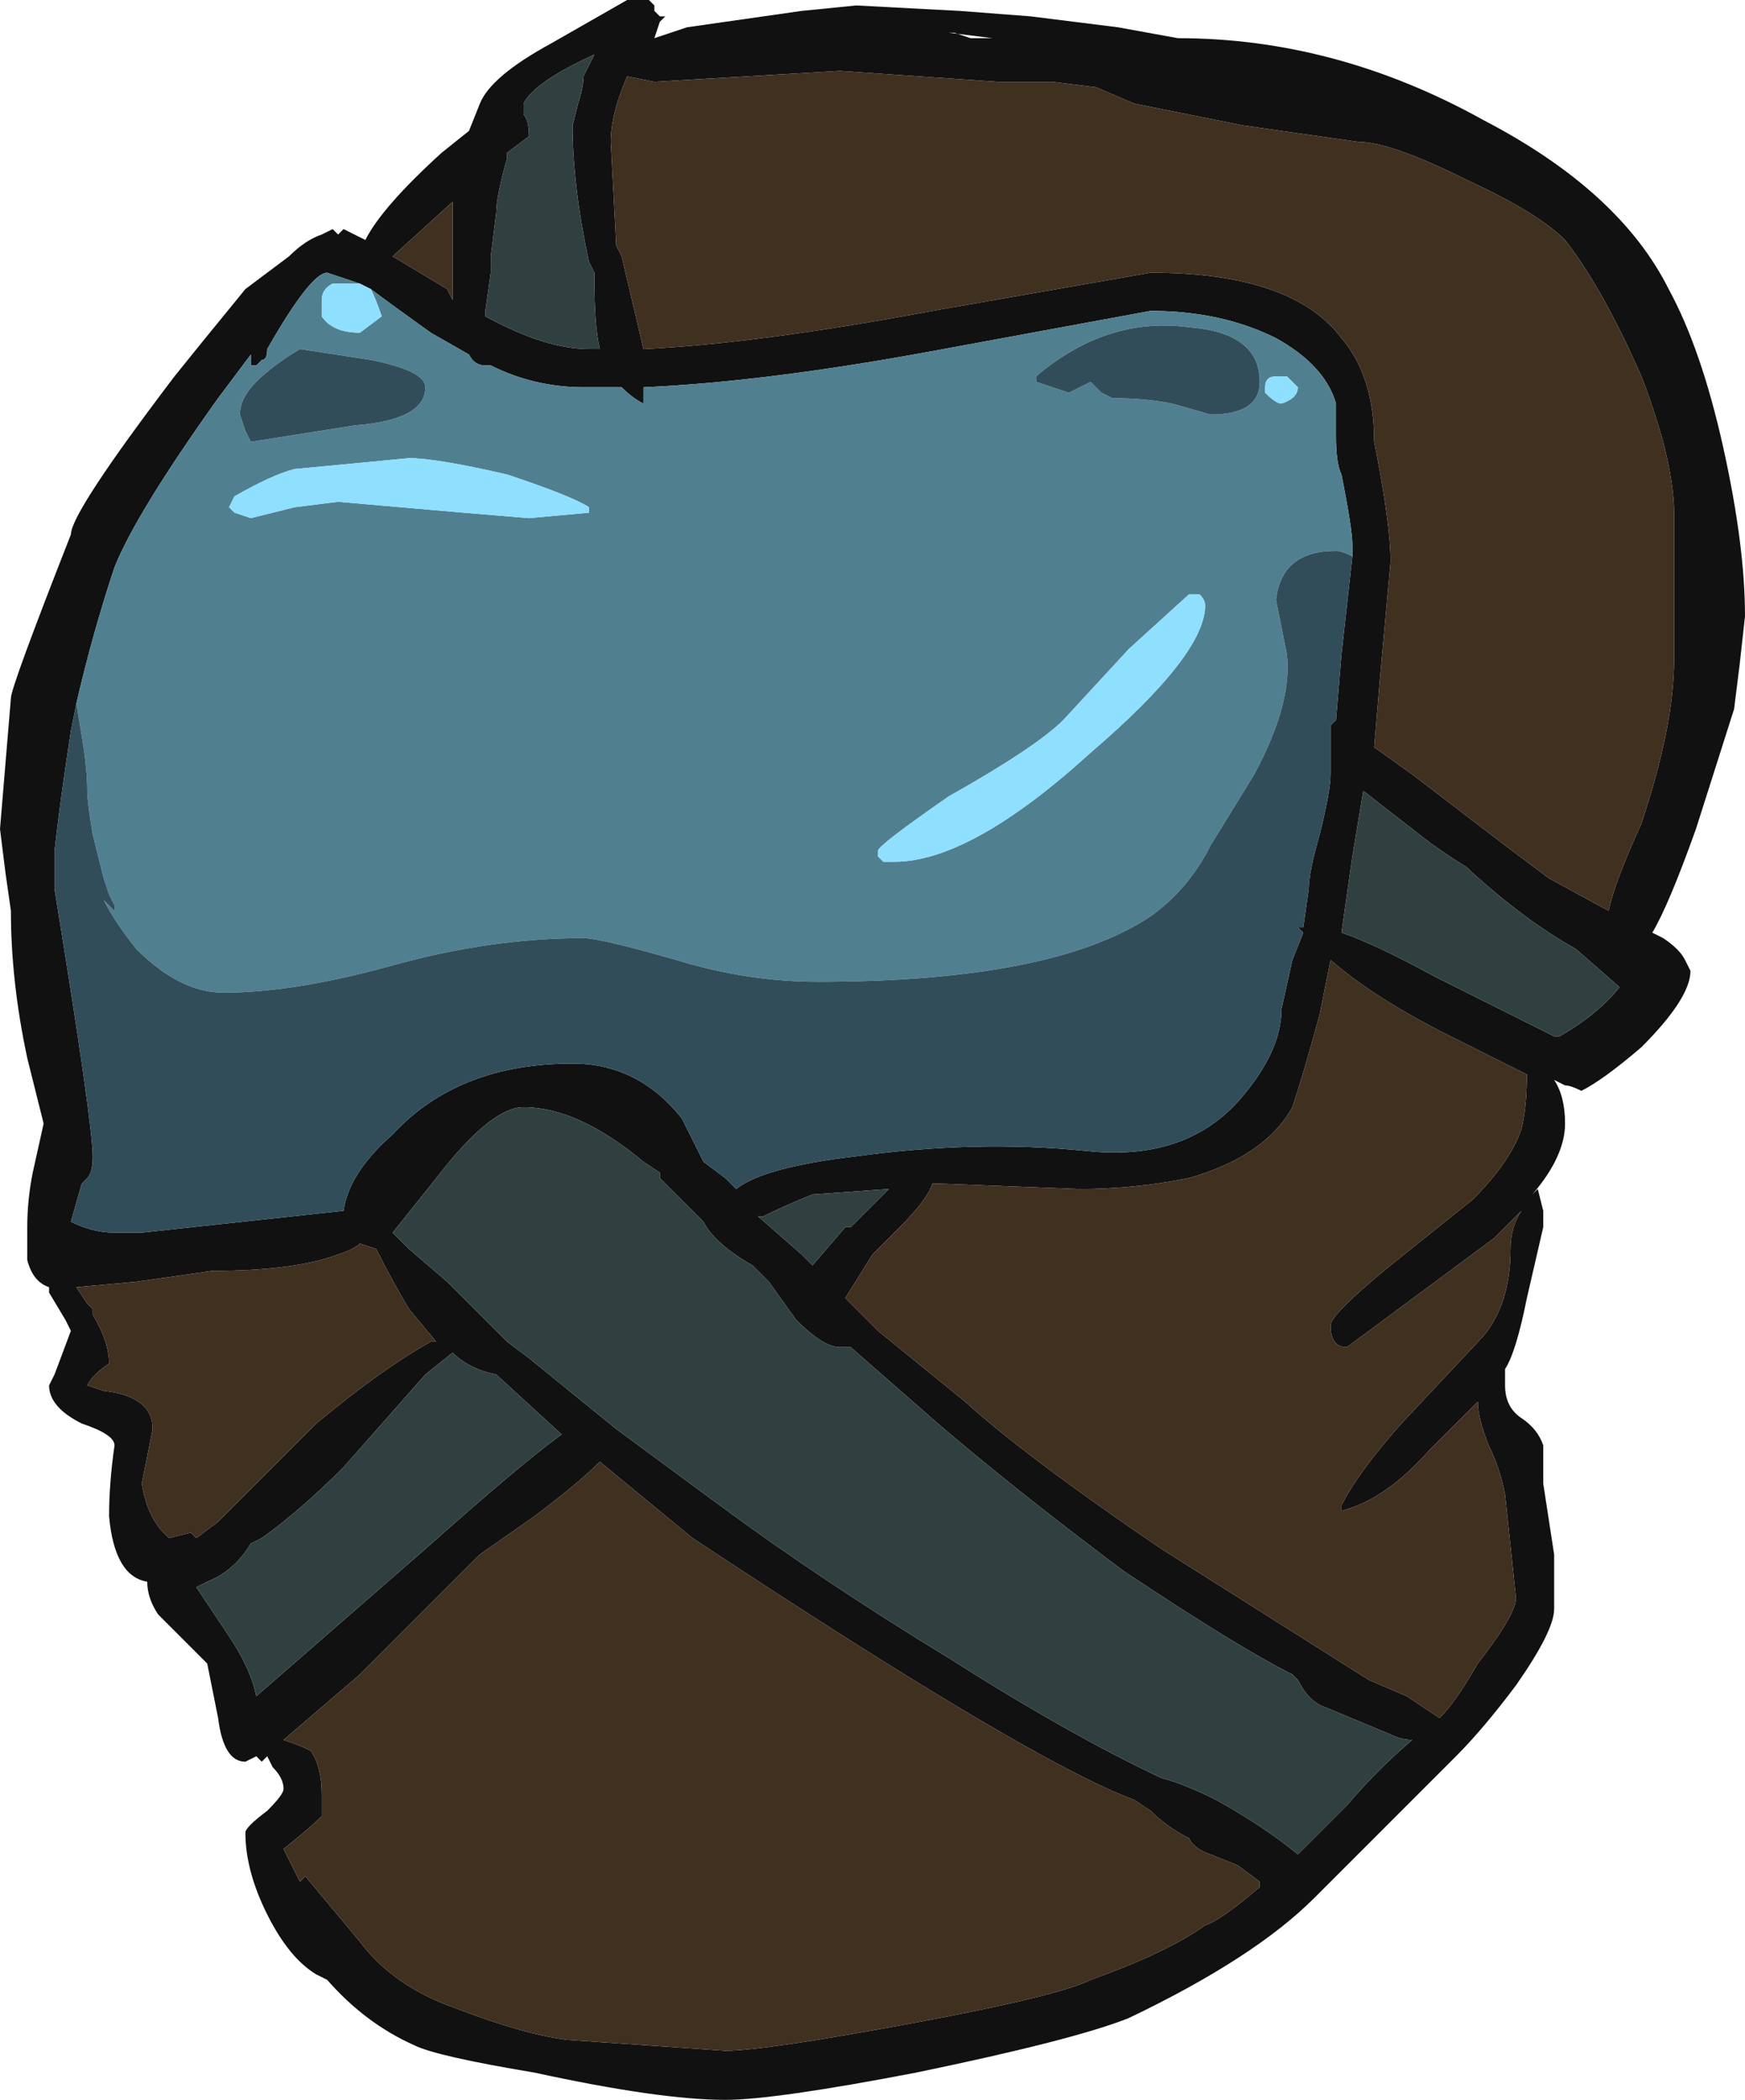 <?xml version="1.0" encoding="UTF-8" standalone="no"?>
<svg xmlns:ffdec="https://www.free-decompiler.com/flash" xmlns:xlink="http://www.w3.org/1999/xlink" ffdec:objectType="shape" height="19.25px" width="16.0px" xmlns="http://www.w3.org/2000/svg">
  <g transform="matrix(1.0, 0.0, 0.0, 1.0, 8.4, 18.95)">
    <path d="M1.05 -18.8 L1.85 -18.7 2.4 -18.6 Q3.85 -18.6 5.2 -17.85 6.45 -17.2 6.9 -16.3 7.2 -15.75 7.4 -14.85 7.6 -13.95 7.6 -13.3 L7.55 -12.85 7.5 -12.45 7.15 -11.35 Q6.9 -10.65 6.75 -10.4 L6.85 -10.35 Q7.0 -10.25 7.05 -10.15 L7.1 -10.05 Q7.1 -9.8 6.65 -9.35 6.3 -9.05 6.1 -8.95 6.0 -9.0 5.95 -9.0 L5.85 -9.05 Q5.95 -8.9 5.95 -8.65 5.95 -8.35 5.65 -8.0 L5.7 -8.05 5.75 -7.85 5.75 -7.7 5.6 -7.05 Q5.5 -6.55 5.4 -6.4 L5.4 -6.25 Q5.4 -6.05 5.55 -5.95 5.7 -5.85 5.75 -5.7 L5.75 -5.35 5.85 -4.7 5.85 -4.2 Q5.85 -4.0 5.5 -3.5 5.2 -3.1 4.95 -2.85 L3.65 -1.55 Q3.1 -1.0 1.95 -0.45 1.45 -0.25 0.0 0.05 -1.3 0.3 -1.75 0.3 -2.35 0.3 -3.5 0.05 -4.4 -0.1 -4.6 -0.2 -5.05 -0.4 -5.4 -0.8 L-5.5 -0.85 Q-5.75 -1.0 -5.95 -1.4 -6.15 -1.8 -6.15 -2.15 -6.15 -2.2 -5.95 -2.35 -5.8 -2.5 -5.8 -2.55 -5.8 -2.65 -5.9 -2.75 L-5.95 -2.85 -6.0 -2.8 -6.05 -2.85 -6.15 -2.8 Q-6.35 -2.8 -6.4 -3.2 L-6.5 -3.7 -6.95 -4.15 Q-7.05 -4.3 -7.05 -4.45 -7.35 -4.5 -7.4 -5.05 -7.4 -5.35 -7.35 -5.7 -7.35 -5.8 -7.65 -5.9 -7.95 -6.05 -7.95 -6.25 L-7.9 -6.35 -7.75 -6.75 -7.8 -6.85 -7.95 -7.1 -7.95 -7.15 Q-8.1 -7.2 -8.15 -7.4 L-8.15 -7.7 Q-8.15 -7.95 -8.1 -8.2 L-8.0 -8.65 -8.15 -9.25 Q-8.3 -9.95 -8.3 -10.6 L-8.35 -10.95 -8.4 -11.35 -8.3 -12.55 Q-8.3 -12.65 -7.75 -14.05 -7.75 -14.25 -6.8 -15.5 -6.6 -15.75 -6.15 -16.3 L-5.75 -16.6 Q-5.6 -16.75 -5.45 -16.8 L-5.35 -16.85 -5.3 -16.8 -5.25 -16.85 -5.05 -16.75 Q-4.9 -17.05 -4.35 -17.55 L-4.1 -17.75 -4.0 -18.0 Q-3.9 -18.25 -3.35 -18.55 L-2.65 -18.95 -2.45 -18.95 -2.4 -18.9 -2.4 -18.85 -2.35 -18.8 -2.3 -18.8 -2.35 -18.75 -2.4 -18.6 -2.1 -18.7 -1.05 -18.85 -0.55 -18.9 0.4 -18.85 1.05 -18.8 M0.7 -18.6 L0.3 -18.65 0.35 -18.65 0.5 -18.6 0.7 -18.6 M0.75 -18.2 L-0.7 -18.3 -2.4 -18.2 -2.65 -18.25 Q-2.8 -17.9 -2.8 -17.65 L-2.75 -16.7 -2.7 -16.6 -2.5 -15.75 Q-1.45 -15.8 0.15 -16.1 L2.15 -16.45 Q3.45 -16.45 3.9 -15.85 4.2 -15.5 4.2 -14.9 4.35 -14.15 4.35 -13.8 L4.25 -12.7 4.2 -12.1 4.55 -11.85 5.4 -11.2 5.8 -10.9 6.35 -10.6 Q6.4 -10.85 6.65 -11.4 6.95 -12.3 6.95 -12.9 L6.95 -14.25 Q6.95 -14.5 6.85 -14.9 6.75 -15.25 6.65 -15.5 6.3 -16.3 5.95 -16.75 5.7 -17.0 5.05 -17.3 4.35 -17.65 4.05 -17.65 L3.0 -17.8 2.0 -18.0 1.65 -18.15 1.25 -18.2 0.75 -18.2 M4.0 -13.85 L4.0 -13.95 Q4.0 -14.1 3.9 -14.6 3.85 -14.7 3.85 -14.95 L3.85 -15.25 Q3.75 -15.6 3.3 -15.85 2.8 -16.1 2.15 -16.1 L0.25 -15.75 Q-1.35 -15.45 -2.5 -15.4 L-2.5 -15.25 Q-2.6 -15.3 -2.7 -15.4 L-3.05 -15.4 Q-3.5 -15.4 -3.9 -15.6 L-3.95 -15.6 Q-4.05 -15.6 -4.1 -15.7 L-4.45 -15.9 Q-4.8 -16.15 -5.0 -16.3 L-5.1 -16.35 -5.4 -16.45 Q-5.55 -16.45 -5.95 -15.75 -5.95 -15.65 -6.0 -15.65 L-6.05 -15.6 -6.1 -15.6 -6.1 -15.7 -6.4 -15.3 Q-7.15 -14.25 -7.35 -13.75 -7.55 -13.15 -7.7 -12.5 L-7.75 -12.25 Q-7.85 -11.6 -7.9 -11.15 L-7.9 -10.8 Q-7.55 -8.65 -7.55 -8.35 -7.55 -8.2 -7.6 -8.15 L-7.65 -8.1 -7.75 -7.75 Q-7.55 -7.65 -7.35 -7.65 L-7.1 -7.65 -5.25 -7.85 Q-5.2 -8.2 -4.8 -8.55 -4.2 -9.2 -3.15 -9.2 -2.55 -9.2 -2.15 -8.7 L-1.95 -8.3 -1.75 -8.15 -1.65 -8.05 Q-1.4 -8.25 -0.55 -8.35 0.55 -8.5 1.55 -8.4 2.45 -8.3 2.95 -8.85 3.35 -9.3 3.35 -9.7 L3.45 -10.15 3.55 -10.4 3.5 -10.45 3.55 -10.45 3.6 -10.8 Q3.6 -10.95 3.7 -11.3 3.8 -11.7 3.8 -11.85 L3.8 -12.3 3.85 -12.35 3.9 -12.95 4.0 -13.85 M6.05 -10.25 Q5.6 -10.5 5.1 -10.95 L5.05 -11.0 Q4.8 -11.15 4.55 -11.35 L4.1 -11.7 4.0 -11.1 3.9 -10.4 Q4.2 -10.3 4.75 -10.0 L5.85 -9.45 5.9 -9.45 Q6.25 -9.65 6.45 -9.9 L6.05 -10.25 M0.15 -8.1 Q0.1 -7.95 -0.15 -7.7 L-0.4 -7.45 -0.65 -7.05 -0.35 -6.75 0.45 -6.1 Q1.0 -5.6 2.25 -4.75 L4.15 -3.55 4.5 -3.4 4.8 -3.2 Q4.95 -3.35 5.15 -3.7 5.5 -4.15 5.5 -4.3 L5.4 -5.25 Q5.35 -5.5 5.25 -5.7 5.15 -5.95 5.15 -6.1 L4.7 -5.65 Q4.3 -5.2 3.9 -5.1 L3.9 -5.15 Q4.05 -5.45 4.45 -5.9 L5.2 -6.7 Q5.45 -7.0 5.45 -7.5 5.45 -7.7 5.55 -7.85 L5.3 -7.6 3.95 -6.6 Q3.8 -6.6 3.8 -6.8 3.8 -6.9 4.35 -7.35 L5.1 -7.95 Q5.45 -8.3 5.55 -8.6 5.6 -8.8 5.6 -9.1 5.3 -9.25 4.9 -9.45 4.2 -9.8 3.8 -10.15 L3.7 -9.65 Q3.55 -9.1 3.45 -8.8 3.2 -8.35 2.5 -8.15 2.0 -8.05 1.5 -8.05 L0.2 -8.1 0.15 -8.1 M0.2 -5.9 L-0.6 -6.6 -0.7 -6.6 Q-0.85 -6.6 -1.1 -6.85 L-1.35 -7.2 -1.5 -7.35 Q-1.85 -7.55 -1.95 -7.75 L-2.35 -8.15 -2.35 -8.2 -2.5 -8.3 Q-3.1 -8.8 -3.6 -8.8 -3.9 -8.8 -4.4 -8.15 L-4.8 -7.65 -4.65 -7.5 -4.3 -7.2 -3.75 -6.65 -3.55 -6.5 -2.75 -5.85 -1.8 -5.15 Q-0.85 -4.45 0.3 -3.75 1.4 -3.05 2.25 -2.65 2.45 -2.6 2.75 -2.45 3.2 -2.2 3.5 -1.95 L3.95 -2.4 Q4.25 -2.75 4.55 -3.0 4.45 -3.0 4.35 -3.05 L3.75 -3.3 Q3.6 -3.35 3.5 -3.55 L3.45 -3.6 Q2.95 -3.85 1.9 -4.55 0.9 -5.3 0.2 -5.9 M2.0 -2.45 Q1.05 -2.8 -2.05 -4.85 L-2.9 -5.55 Q-3.1 -5.35 -3.5 -5.05 L-4.0 -4.7 -5.1 -3.6 -5.8 -3.0 Q-5.65 -2.95 -5.55 -2.9 -5.45 -2.75 -5.45 -2.5 -5.45 -2.35 -5.45 -2.3 -5.55 -2.2 -5.8 -2.0 L-5.65 -1.7 -5.6 -1.75 -5.1 -1.15 Q-4.8 -0.75 -4.25 -0.55 -3.6 -0.3 -3.2 -0.25 L-1.75 -0.15 Q-1.4 -0.15 -0.05 -0.4 1.3 -0.65 1.6 -0.8 2.3 -1.05 2.65 -1.3 2.8 -1.35 3.15 -1.65 L3.15 -1.7 2.95 -1.85 2.7 -1.95 Q2.55 -2.0 2.5 -2.1 2.3 -2.2 2.15 -2.35 L2.0 -2.45 M-3.6 -18.0 L-3.6 -17.9 Q-3.55 -17.85 -3.55 -17.7 L-3.75 -17.55 -3.75 -17.5 Q-3.85 -17.15 -3.85 -17.0 L-3.9 -16.6 -3.9 -16.45 -3.95 -16.1 -3.95 -16.05 Q-3.4 -15.75 -3.0 -15.75 L-2.9 -15.75 Q-2.95 -15.95 -2.95 -16.4 L-2.95 -16.45 -3.0 -16.55 Q-3.15 -17.25 -3.15 -17.8 L-3.1 -18.0 Q-3.05 -18.15 -3.05 -18.25 L-2.95 -18.45 Q-3.5 -18.2 -3.6 -18.0 M-4.25 -17.1 L-4.8 -16.6 -4.3 -16.3 -4.25 -16.2 -4.25 -17.1 M-5.1 -7.55 Q-5.15 -7.5 -5.3 -7.45 -5.7 -7.3 -6.45 -7.3 L-7.15 -7.2 -7.7 -7.15 -7.6 -7.0 -7.55 -6.95 -7.55 -6.9 Q-7.4 -6.65 -7.4 -6.45 -7.55 -6.35 -7.6 -6.25 L-7.45 -6.2 Q-7.0 -6.15 -7.0 -5.85 L-7.1 -5.35 Q-7.05 -5.05 -6.9 -4.9 L-6.85 -4.85 -6.65 -4.9 -6.6 -4.85 -6.4 -5.0 -5.5 -5.9 Q-4.9 -6.4 -4.45 -6.65 L-4.4 -6.65 -4.65 -6.95 Q-4.8 -7.2 -4.95 -7.5 L-5.1 -7.55 M-1.45 -7.8 L-1.05 -7.45 -0.95 -7.35 -0.65 -7.7 -0.6 -7.7 -0.25 -8.05 -0.95 -8.0 Q-1.2 -7.9 -1.4 -7.8 L-1.45 -7.8 M-6.1 -4.8 Q-6.25 -4.55 -6.5 -4.45 L-6.6 -4.4 -6.3 -3.95 Q-6.1 -3.65 -6.05 -3.4 L-4.5 -4.75 Q-3.6 -5.55 -3.25 -5.8 L-3.85 -6.35 Q-4.1 -6.4 -4.25 -6.55 L-4.5 -6.35 -5.25 -5.5 Q-5.65 -5.1 -6.0 -4.85 L-6.1 -4.8" fill="#111111" fill-rule="evenodd" stroke="none"/>
    <path d="M1.1 -15.5 L1.1 -15.45 1.4 -15.35 1.6 -15.45 1.7 -15.35 1.8 -15.3 Q2.1 -15.3 2.35 -15.25 L2.7 -15.15 Q3.15 -15.15 3.15 -15.45 3.15 -15.9 2.5 -15.95 1.75 -16.05 1.1 -15.5 M-5.0 -16.3 Q-4.8 -16.15 -4.45 -15.9 L-4.1 -15.7 Q-4.05 -15.6 -3.95 -15.6 L-3.9 -15.6 Q-3.5 -15.4 -3.05 -15.4 L-2.7 -15.4 Q-2.6 -15.3 -2.5 -15.25 L-2.5 -15.4 Q-1.35 -15.45 0.25 -15.75 L2.15 -16.1 Q2.8 -16.1 3.3 -15.85 3.75 -15.6 3.85 -15.25 L3.85 -14.95 Q3.85 -14.7 3.9 -14.6 4.0 -14.1 4.0 -13.95 L4.0 -13.85 Q3.9 -13.9 3.85 -13.9 3.35 -13.9 3.3 -13.45 L3.4 -12.95 Q3.45 -12.5 3.1 -11.85 L2.7 -11.2 Q2.5 -10.8 2.15 -10.55 1.25 -9.95 -0.9 -9.95 -1.55 -9.95 -2.2 -10.15 -2.9 -10.35 -3.05 -10.35 -3.9 -10.35 -4.8 -10.1 -5.7 -9.85 -6.35 -9.85 -6.75 -9.85 -7.15 -10.25 -7.35 -10.5 -7.45 -10.7 L-7.35 -10.6 -7.35 -10.65 -7.4 -10.75 -7.45 -10.9 -7.55 -11.3 Q-7.6 -11.6 -7.6 -11.7 -7.6 -11.9 -7.65 -12.2 L-7.7 -12.5 Q-7.55 -13.15 -7.35 -13.75 -7.15 -14.25 -6.4 -15.3 L-6.1 -15.7 -6.1 -15.6 -6.05 -15.6 -6.0 -15.65 Q-5.95 -15.65 -5.95 -15.75 -5.55 -16.45 -5.4 -16.45 L-5.1 -16.35 -5.35 -16.35 Q-5.45 -16.3 -5.45 -16.2 L-5.45 -16.05 Q-5.35 -15.9 -5.1 -15.9 L-4.9 -16.05 Q-4.95 -16.2 -5.0 -16.3 M3.4 -15.5 L3.3 -15.5 Q3.2 -15.5 3.2 -15.4 L3.2 -15.35 Q3.3 -15.25 3.35 -15.25 3.5 -15.3 3.5 -15.4 L3.4 -15.5 M2.5 -13.5 L1.95 -13.0 1.35 -12.35 Q1.1 -12.1 0.3 -11.65 -0.35 -11.2 -0.35 -11.15 L-0.35 -11.1 -0.3 -11.05 -0.2 -11.05 Q0.5 -11.05 1.6 -12.05 2.65 -12.95 2.65 -13.4 2.65 -13.45 2.6 -13.5 L2.5 -13.5 M-6.05 -15.45 Q-6.2 -15.3 -6.2 -15.15 L-6.15 -15.0 -6.1 -14.9 -5.15 -15.05 Q-4.5 -15.1 -4.5 -15.4 -4.5 -15.55 -5.0 -15.65 L-5.65 -15.75 Q-5.9 -15.6 -6.05 -15.45 M-6.25 -14.25 L-6.1 -14.2 -5.7 -14.3 -5.3 -14.35 -4.15 -14.25 -3.55 -14.2 -3.0 -14.25 -3.0 -14.3 Q-3.15 -14.4 -3.75 -14.6 -4.4 -14.75 -4.65 -14.75 L-5.7 -14.65 Q-5.9 -14.6 -6.25 -14.4 L-6.3 -14.3 -6.25 -14.25" fill="#508090" fill-rule="evenodd" stroke="none"/>
    <path d="M1.1 -15.5 Q1.75 -16.05 2.5 -15.95 3.15 -15.9 3.15 -15.45 3.15 -15.15 2.7 -15.15 L2.35 -15.25 Q2.1 -15.3 1.8 -15.3 L1.7 -15.35 1.6 -15.45 1.4 -15.35 1.1 -15.45 1.1 -15.5 M-7.7 -12.5 L-7.65 -12.2 Q-7.6 -11.9 -7.6 -11.7 -7.6 -11.6 -7.55 -11.3 L-7.45 -10.9 -7.4 -10.75 -7.35 -10.65 -7.35 -10.6 -7.45 -10.7 Q-7.35 -10.5 -7.15 -10.25 -6.75 -9.85 -6.35 -9.85 -5.7 -9.85 -4.8 -10.1 -3.9 -10.35 -3.05 -10.35 -2.9 -10.35 -2.2 -10.15 -1.55 -9.95 -0.9 -9.95 1.25 -9.95 2.15 -10.55 2.5 -10.8 2.7 -11.2 L3.1 -11.85 Q3.45 -12.5 3.4 -12.95 L3.3 -13.45 Q3.35 -13.9 3.85 -13.9 3.9 -13.9 4.0 -13.85 L3.9 -12.95 3.85 -12.35 3.8 -12.3 3.8 -11.85 Q3.8 -11.7 3.7 -11.3 3.6 -10.95 3.6 -10.8 L3.55 -10.45 3.5 -10.45 3.55 -10.4 3.45 -10.15 3.35 -9.7 Q3.35 -9.3 2.95 -8.85 2.45 -8.3 1.55 -8.4 0.55 -8.5 -0.55 -8.35 -1.4 -8.25 -1.65 -8.05 L-1.75 -8.15 -1.95 -8.3 -2.15 -8.7 Q-2.55 -9.2 -3.15 -9.2 -4.2 -9.2 -4.8 -8.55 -5.2 -8.2 -5.25 -7.85 L-7.1 -7.65 -7.35 -7.65 Q-7.55 -7.65 -7.75 -7.75 L-7.65 -8.1 -7.6 -8.15 Q-7.55 -8.2 -7.55 -8.35 -7.55 -8.65 -7.9 -10.8 L-7.9 -11.15 Q-7.85 -11.6 -7.75 -12.25 L-7.7 -12.5 M-6.05 -15.45 Q-5.9 -15.6 -5.65 -15.75 L-5.0 -15.65 Q-4.5 -15.55 -4.5 -15.4 -4.5 -15.1 -5.15 -15.05 L-6.1 -14.9 -6.15 -15.0 -6.2 -15.15 Q-6.2 -15.3 -6.05 -15.45" fill="#314d59" fill-rule="evenodd" stroke="none"/>
    <path d="M-5.0 -16.3 Q-4.95 -16.2 -4.9 -16.05 L-5.1 -15.9 Q-5.35 -15.9 -5.45 -16.05 L-5.45 -16.2 Q-5.45 -16.3 -5.35 -16.35 L-5.1 -16.35 -5.0 -16.3 M3.4 -15.5 L3.5 -15.4 Q3.5 -15.3 3.35 -15.25 3.3 -15.25 3.2 -15.35 L3.2 -15.4 Q3.2 -15.5 3.3 -15.5 L3.4 -15.5 M2.5 -13.5 L2.6 -13.5 Q2.65 -13.45 2.65 -13.4 2.65 -12.95 1.6 -12.05 0.5 -11.05 -0.2 -11.05 L-0.3 -11.05 -0.35 -11.1 -0.35 -11.15 Q-0.35 -11.2 0.3 -11.65 1.1 -12.1 1.35 -12.35 L1.95 -13.0 2.5 -13.5 M-6.25 -14.25 L-6.3 -14.3 -6.25 -14.4 Q-5.9 -14.6 -5.7 -14.65 L-4.65 -14.75 Q-4.4 -14.75 -3.75 -14.6 -3.15 -14.4 -3.0 -14.3 L-3.0 -14.25 -3.55 -14.2 -4.15 -14.25 -5.3 -14.35 -5.7 -14.3 -6.1 -14.2 -6.25 -14.25" fill="#8fdfff" fill-rule="evenodd" stroke="none"/>
    <path d="M0.75 -18.2 L1.25 -18.2 1.65 -18.15 2.0 -18.0 3.0 -17.8 4.05 -17.65 Q4.35 -17.65 5.05 -17.3 5.7 -17.0 5.95 -16.75 6.3 -16.3 6.65 -15.5 6.75 -15.25 6.85 -14.9 6.95 -14.5 6.95 -14.25 L6.95 -12.9 Q6.95 -12.3 6.65 -11.4 6.4 -10.85 6.35 -10.6 L5.8 -10.9 5.4 -11.2 4.55 -11.85 4.2 -12.1 4.25 -12.7 4.35 -13.8 Q4.35 -14.15 4.2 -14.9 4.2 -15.5 3.9 -15.85 3.45 -16.45 2.15 -16.45 L0.15 -16.1 Q-1.45 -15.8 -2.5 -15.75 L-2.7 -16.6 -2.75 -16.7 -2.8 -17.65 Q-2.8 -17.9 -2.65 -18.25 L-2.4 -18.2 -0.7 -18.3 0.75 -18.2 M0.15 -8.1 L0.2 -8.1 1.5 -8.05 Q2.0 -8.05 2.5 -8.15 3.2 -8.35 3.45 -8.8 3.55 -9.1 3.7 -9.65 L3.8 -10.15 Q4.2 -9.8 4.9 -9.45 5.3 -9.25 5.6 -9.1 5.6 -8.8 5.55 -8.6 5.45 -8.3 5.1 -7.95 L4.35 -7.35 Q3.8 -6.9 3.8 -6.8 3.8 -6.6 3.95 -6.6 L5.3 -7.6 5.55 -7.85 Q5.45 -7.7 5.45 -7.5 5.45 -7.0 5.2 -6.7 L4.45 -5.9 Q4.05 -5.45 3.9 -5.15 L3.9 -5.1 Q4.3 -5.2 4.7 -5.65 L5.15 -6.1 Q5.15 -5.95 5.25 -5.7 5.35 -5.5 5.4 -5.25 L5.5 -4.3 Q5.5 -4.15 5.15 -3.7 4.95 -3.35 4.8 -3.2 L4.5 -3.4 4.15 -3.55 2.25 -4.75 Q1.0 -5.6 0.45 -6.1 L-0.35 -6.75 -0.65 -7.05 -0.4 -7.45 -0.15 -7.7 Q0.1 -7.95 0.15 -8.1 M2.0 -2.45 L2.15 -2.35 Q2.3 -2.2 2.5 -2.1 2.55 -2.0 2.7 -1.95 L2.95 -1.85 3.15 -1.7 3.15 -1.65 Q2.8 -1.35 2.65 -1.3 2.3 -1.05 1.6 -0.8 1.3 -0.65 -0.05 -0.4 -1.4 -0.15 -1.75 -0.15 L-3.2 -0.25 Q-3.6 -0.3 -4.25 -0.55 -4.8 -0.75 -5.1 -1.15 L-5.6 -1.75 -5.65 -1.7 -5.8 -2.0 Q-5.55 -2.2 -5.45 -2.3 -5.45 -2.35 -5.45 -2.5 -5.45 -2.75 -5.55 -2.9 -5.65 -2.95 -5.8 -3.0 L-5.1 -3.6 -4.0 -4.7 -3.5 -5.05 Q-3.1 -5.35 -2.9 -5.55 L-2.05 -4.85 Q1.05 -2.8 2.0 -2.45 M-4.25 -17.1 L-4.25 -16.2 -4.3 -16.3 -4.8 -16.6 -4.25 -17.1 M-5.1 -7.55 L-4.95 -7.5 Q-4.8 -7.2 -4.65 -6.95 L-4.4 -6.65 -4.45 -6.65 Q-4.9 -6.4 -5.5 -5.9 L-6.4 -5.0 -6.6 -4.85 -6.65 -4.9 -6.85 -4.85 -6.9 -4.9 Q-7.05 -5.05 -7.1 -5.35 L-7.0 -5.85 Q-7.0 -6.15 -7.45 -6.2 L-7.6 -6.25 Q-7.55 -6.35 -7.4 -6.45 -7.4 -6.65 -7.55 -6.9 L-7.55 -6.95 -7.6 -7.0 -7.7 -7.15 -7.15 -7.2 -6.45 -7.3 Q-5.7 -7.3 -5.3 -7.45 -5.15 -7.5 -5.1 -7.55" fill="#403020" fill-rule="evenodd" stroke="none"/>
    <path d="M6.05 -10.25 L6.45 -9.9 Q6.25 -9.65 5.9 -9.45 L5.85 -9.45 4.75 -10.0 Q4.2 -10.3 3.9 -10.4 L4.0 -11.1 4.1 -11.7 4.55 -11.35 Q4.8 -11.15 5.05 -11.0 L5.1 -10.95 Q5.6 -10.5 6.05 -10.25 M0.2 -5.9 Q0.9 -5.3 1.9 -4.55 2.95 -3.85 3.45 -3.6 L3.5 -3.55 Q3.6 -3.35 3.75 -3.3 L4.35 -3.05 Q4.45 -3.0 4.55 -3.0 4.25 -2.75 3.95 -2.4 L3.5 -1.95 Q3.2 -2.2 2.75 -2.45 2.45 -2.6 2.25 -2.65 1.4 -3.05 0.3 -3.75 -0.85 -4.45 -1.8 -5.15 L-2.75 -5.85 -3.55 -6.5 -3.75 -6.65 -4.3 -7.2 -4.65 -7.5 -4.8 -7.65 -4.4 -8.15 Q-3.9 -8.8 -3.6 -8.8 -3.1 -8.8 -2.5 -8.3 L-2.35 -8.2 -2.35 -8.15 -1.95 -7.75 Q-1.85 -7.55 -1.5 -7.35 L-1.35 -7.2 -1.1 -6.85 Q-0.85 -6.6 -0.7 -6.6 L-0.6 -6.6 0.2 -5.9 M-3.6 -18.0 Q-3.5 -18.2 -2.95 -18.45 L-3.05 -18.25 Q-3.05 -18.15 -3.1 -18.0 L-3.15 -17.8 Q-3.15 -17.25 -3.0 -16.55 L-2.95 -16.45 -2.95 -16.4 Q-2.95 -15.95 -2.9 -15.75 L-3.0 -15.75 Q-3.4 -15.75 -3.95 -16.05 L-3.95 -16.1 -3.9 -16.45 -3.9 -16.6 -3.85 -17.0 Q-3.85 -17.15 -3.75 -17.5 L-3.75 -17.55 -3.55 -17.7 Q-3.55 -17.85 -3.6 -17.9 L-3.6 -18.0 M-6.1 -4.8 L-6.0 -4.85 Q-5.65 -5.1 -5.25 -5.5 L-4.5 -6.35 -4.25 -6.55 Q-4.1 -6.4 -3.85 -6.35 L-3.25 -5.8 Q-3.6 -5.55 -4.5 -4.75 L-6.05 -3.4 Q-6.1 -3.65 -6.3 -3.95 L-6.6 -4.4 -6.5 -4.45 Q-6.25 -4.55 -6.1 -4.8 M-1.45 -7.8 L-1.4 -7.8 Q-1.2 -7.9 -0.95 -8.0 L-0.25 -8.05 -0.6 -7.7 -0.65 -7.7 -0.95 -7.35 -1.05 -7.45 -1.45 -7.8" fill="#304040" fill-rule="evenodd" stroke="none"/>
  </g>
</svg>
